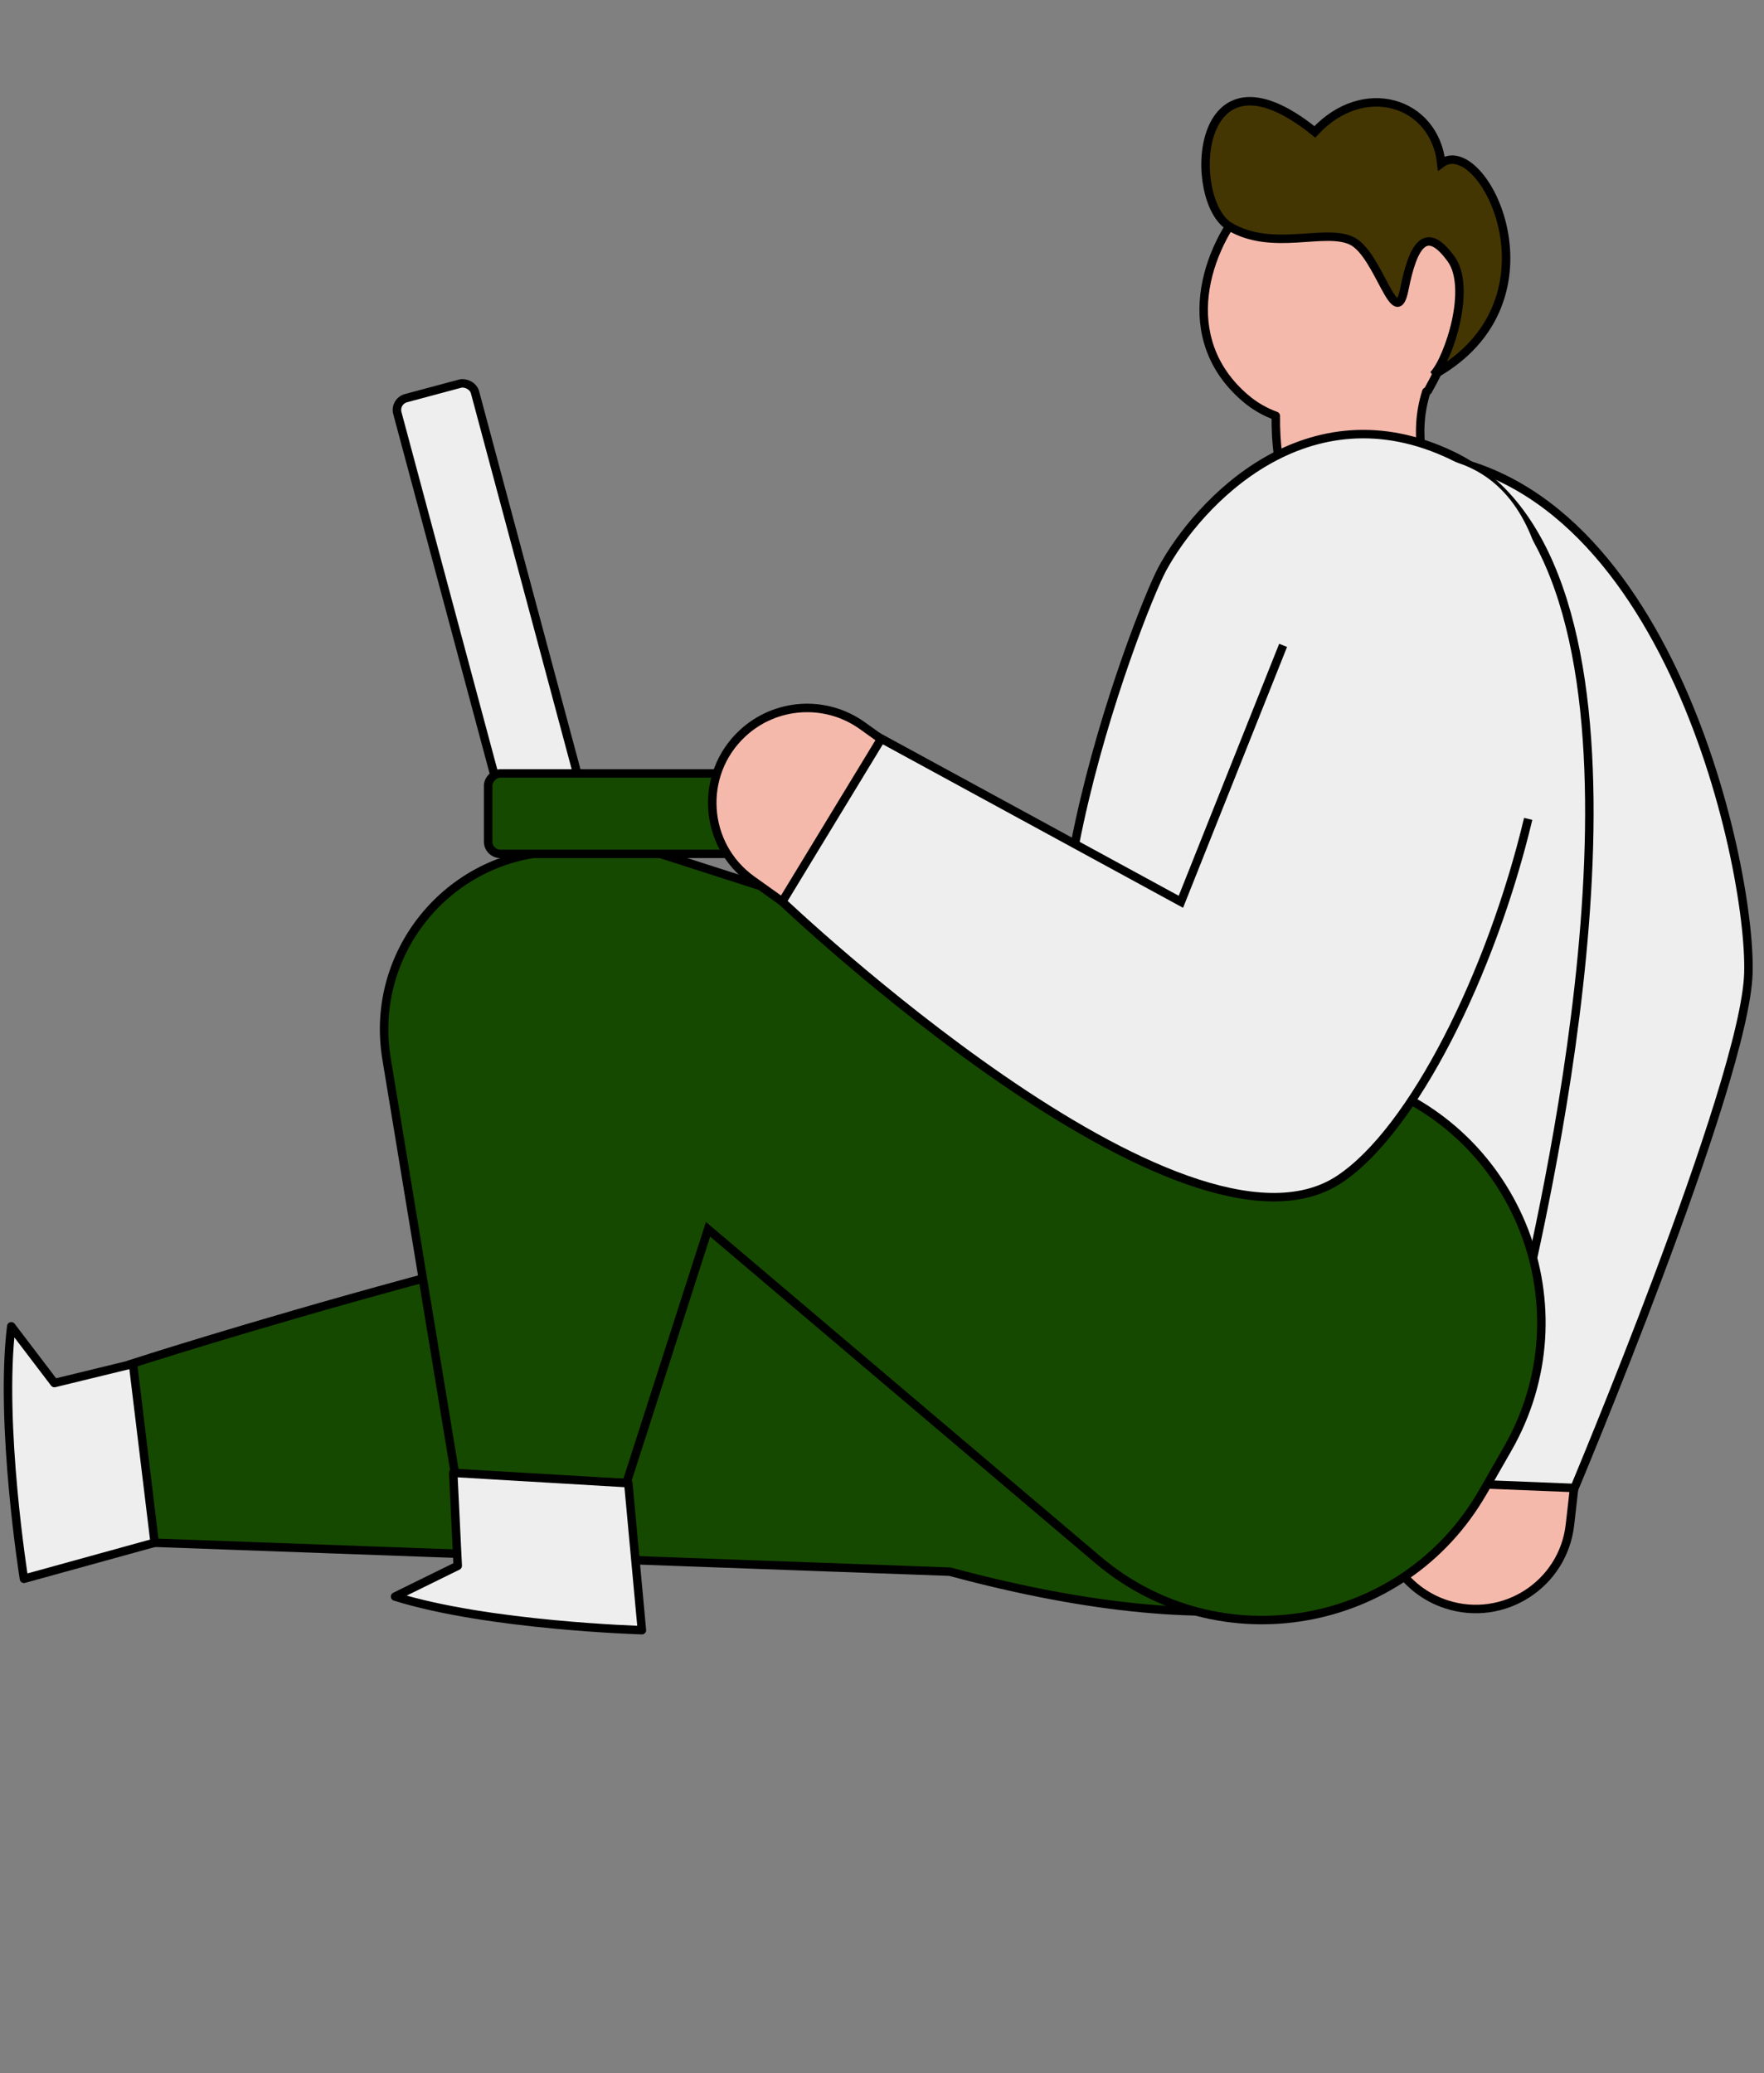 <svg width="291" height="342" viewBox="0 0 291 342" fill="none" xmlns="http://www.w3.org/2000/svg">
<rect x="0" y="0" width="291" height="342" fill="#808080" stroke="none"/>
<path fill-rule="evenodd" clip-rule="evenodd" d="M210.467 68.61C208.7 67.966 207.018 67.024 205.483 65.716C193.893 55.842 198.863 40.946 205.876 33.19C212.89 25.435 255.796 28.529 235.556 64.456C235.47 64.507 235.384 64.559 235.295 64.611C233.032 71.812 234.941 77.988 237.23 85.398C238.164 88.421 239.162 91.648 239.965 95.235L218.499 93.696C212.599 85.684 210.362 77.608 210.467 68.61Z" fill="#F5B9AB"/>
<path d="M205.483 65.716L205.029 66.248L205.483 65.716ZM210.467 68.61L210.707 67.953C210.986 68.055 211.17 68.322 211.166 68.618L210.467 68.61ZM205.876 33.19L205.358 32.721L205.876 33.19ZM235.556 64.456L236.165 64.799C236.106 64.905 236.02 64.993 235.917 65.055L235.556 64.456ZM235.295 64.611L234.628 64.401C234.68 64.236 234.791 64.096 234.941 64.008L235.295 64.611ZM237.23 85.398L236.562 85.605L236.562 85.605L237.23 85.398ZM239.965 95.235L240.648 95.082C240.696 95.297 240.64 95.523 240.495 95.691C240.351 95.859 240.136 95.948 239.915 95.932L239.965 95.235ZM218.499 93.696L218.449 94.394C218.245 94.379 218.057 94.276 217.936 94.111L218.499 93.696ZM205.936 65.183C207.404 66.434 209.013 67.335 210.707 67.953L210.227 69.267C208.387 68.596 206.631 67.613 205.029 66.248L205.936 65.183ZM206.395 33.66C202.97 37.447 200.05 42.978 199.398 48.737C198.751 54.464 200.341 60.416 205.936 65.183L205.029 66.248C199.035 61.142 197.315 54.709 198.008 48.58C198.698 42.484 201.769 36.689 205.358 32.721L206.395 33.66ZM234.946 64.113C239.959 55.214 240.991 48.473 239.764 43.49C238.542 38.527 235.04 35.158 230.637 33.074C226.225 30.986 220.956 30.216 216.355 30.45C214.057 30.567 211.947 30.934 210.212 31.499C208.464 32.068 207.156 32.818 206.395 33.66L205.358 32.721C206.35 31.624 207.918 30.774 209.779 30.169C211.654 29.558 213.888 29.175 216.283 29.053C221.067 28.809 226.575 29.604 231.236 31.81C235.906 34.021 239.773 37.677 241.123 43.156C242.467 48.616 241.272 55.734 236.165 64.799L234.946 64.113ZM234.941 64.008C235.027 63.957 235.112 63.907 235.195 63.857L235.917 65.055C235.829 65.108 235.74 65.161 235.649 65.214L234.941 64.008ZM236.562 85.605C234.281 78.224 232.29 71.84 234.628 64.401L235.962 64.821C233.774 71.783 235.6 77.752 237.899 85.192L236.562 85.605ZM239.283 95.388C238.486 91.832 237.497 88.629 236.562 85.605L237.899 85.192C238.832 88.212 239.837 91.465 240.648 95.082L239.283 95.388ZM218.549 92.999L240.015 94.537L239.915 95.932L218.449 94.394L218.549 92.999ZM211.166 68.618C211.063 77.476 213.258 85.401 219.062 93.282L217.936 94.111C211.939 85.968 209.66 77.741 209.768 68.602L211.166 68.618Z" fill="black"/>
<path d="M239.407 42.76C242.766 47.433 239.148 58.976 236.478 61.863C258.598 49.59 244.594 21.898 237.769 26.947C236.657 16.709 224.909 13.097 216.901 21.756C196.823 5.541 195.767 33.17 202.853 37.372C209.94 41.574 218.538 37.572 223 39.739C227.463 41.906 230.216 55.03 231.662 47.746C233.107 40.462 235.208 36.918 239.407 42.76Z" fill="#443603" stroke="black" stroke-width="1.399"/>
<path d="M259.259 246.627L228.123 244.367L235.616 160.558C235.616 160.558 199.491 74.953 230.502 74.952C274.318 74.952 288.97 142.46 288.424 160.558C287.878 178.656 259.259 246.627 259.259 246.627Z" fill="#EEEEEE" stroke="black" stroke-width="1.399"/>
<path d="M227.888 247.992L228.323 244.208L259.678 245.468L258.987 251.549C257.869 261.382 248.021 267.722 238.608 264.669C231.521 262.371 227.036 255.394 227.888 247.992Z" fill="#F5B9AB" stroke="black" stroke-width="1.399" stroke-linejoin="round"/>
<path d="M182.693 186.315C162.44 166.678 187.61 101.631 191.714 93.89C197.691 82.859 215.63 63.668 239.572 75.156C275.777 92.529 259.233 178.489 252.724 208.285L182.693 186.315Z" fill="#EEEEEE" stroke="black" stroke-width="1.399"/>
<path d="M24.979 254.487L21.716 224.984C21.716 224.984 97.492 200.426 159.944 191.211L245.694 198.618C258.574 229.056 252.222 284.995 156.688 259.278L24.979 254.487Z" fill="#164900" stroke="black" stroke-width="1.399"/>
<path fill-rule="evenodd" clip-rule="evenodd" d="M116.802 202.797L103.338 244.671L75.09 243.291L63.761 174.627C60.808 156.735 74.612 140.466 92.747 140.466L96.537 140.466C97.879 140.466 99.193 140.554 100.478 140.724L101.85 138.579L225.163 178.246C250.545 186.411 261.962 215.88 248.704 239.014L244.602 246.173C231.568 268.917 201.097 274.26 181.103 257.309L116.802 202.797Z" fill="#164900"/>
<path d="M116.802 202.797L117.254 202.263L116.456 201.587L116.136 202.583L116.802 202.797ZM103.338 244.671L103.304 245.369L103.84 245.396L104.004 244.885L103.338 244.671ZM75.09 243.291L74.4 243.405L74.492 243.962L75.056 243.989L75.09 243.291ZM63.761 174.627L64.451 174.513L63.761 174.627ZM92.747 140.466V139.767V140.466ZM96.537 140.466V141.166V141.166V140.466ZM100.478 140.724L100.386 141.418L100.827 141.476L101.067 141.101L100.478 140.724ZM101.85 138.579L102.064 137.913L101.551 137.748L101.261 138.202L101.85 138.579ZM225.163 178.246L224.949 178.912L225.163 178.246ZM248.704 239.014L248.098 238.666L248.704 239.014ZM244.602 246.173L243.995 245.826L243.995 245.826L244.602 246.173ZM181.103 257.309L180.65 257.843L181.103 257.309ZM116.136 202.583L102.672 244.457L104.004 244.885L117.468 203.011L116.136 202.583ZM103.372 243.972L75.124 242.592L75.056 243.989L103.304 245.369L103.372 243.972ZM75.78 243.177L64.451 174.513L63.071 174.741L74.4 243.405L75.78 243.177ZM64.451 174.513C61.569 157.047 75.044 141.166 92.747 141.166V139.767C74.181 139.767 60.048 156.422 63.071 174.741L64.451 174.513ZM92.747 141.166L96.537 141.166V139.767L92.747 139.767V141.166ZM96.537 141.166C97.848 141.166 99.132 141.252 100.386 141.418L100.569 140.031C99.255 139.857 97.909 139.767 96.537 139.767V141.166ZM101.067 141.101L102.439 138.956L101.261 138.202L99.888 140.347L101.067 141.101ZM101.636 139.245L224.949 178.912L225.377 177.58L102.064 137.913L101.636 139.245ZM224.949 178.912C249.908 186.94 261.134 215.918 248.098 238.666L249.311 239.362C262.79 215.842 251.183 185.881 225.377 177.58L224.949 178.912ZM248.098 238.666L243.995 245.826L245.208 246.521L249.311 239.362L248.098 238.666ZM243.995 245.826C231.179 268.189 201.216 273.444 181.555 256.776L180.65 257.843C200.978 275.077 231.958 269.644 245.208 246.521L243.995 245.826ZM181.555 256.776L117.254 202.263L116.35 203.33L180.65 257.843L181.555 256.776Z" fill="black"/>
<path d="M74.765 242.972L103.651 244.68L105.89 268.93C105.89 268.93 80.549 268.195 65.177 263.387L75.51 258.309L74.765 242.972Z" fill="#EEEEEE" stroke="black" stroke-width="1.399" stroke-linejoin="round"/>
<rect width="70.716" height="13.259" rx="2.009" transform="matrix(0.259 0.966 0.966 -0.259 65.03 66.206)" fill="#EEEEEE" stroke="black" stroke-width="1.399"/>
<rect width="70.716" height="13.259" rx="2.009" transform="matrix(-1 0 0 1 151.24 127.598)" fill="#164900" stroke="black" stroke-width="1.399"/>
<path d="M21.94 225.005L25.513 254.502L3.952 260.453C3.952 260.453 -0.111 235.038 1.858 218.804L8.979 228.16L21.94 225.005Z" fill="#EEEEEE" stroke="black" stroke-width="1.399" stroke-linejoin="round"/>
<path d="M129.015 148.715L145.196 121.754L194.807 148.768C192.533 117.591 213.932 72.722 236.403 75.455C275.825 80.249 246.782 177.419 220.958 194.547C195.133 211.675 129.015 148.715 129.015 148.715Z" fill="#EEEEEE"/>
<path d="M252.1 135.09C245.999 160.655 233.121 186.48 220.958 194.547C195.133 211.675 129.015 148.715 129.015 148.715L145.196 121.754L194.807 148.768L211.67 106.465" stroke="black" stroke-width="1.399"/>
<path d="M142.249 119.708L145.348 121.924L129.046 148.737L124.063 145.185C116.005 139.441 115.233 127.754 122.467 121C127.913 115.916 136.188 115.375 142.249 119.708Z" fill="#F5B9AB" stroke="black" stroke-width="1.399" stroke-linejoin="round"/>
</svg>
